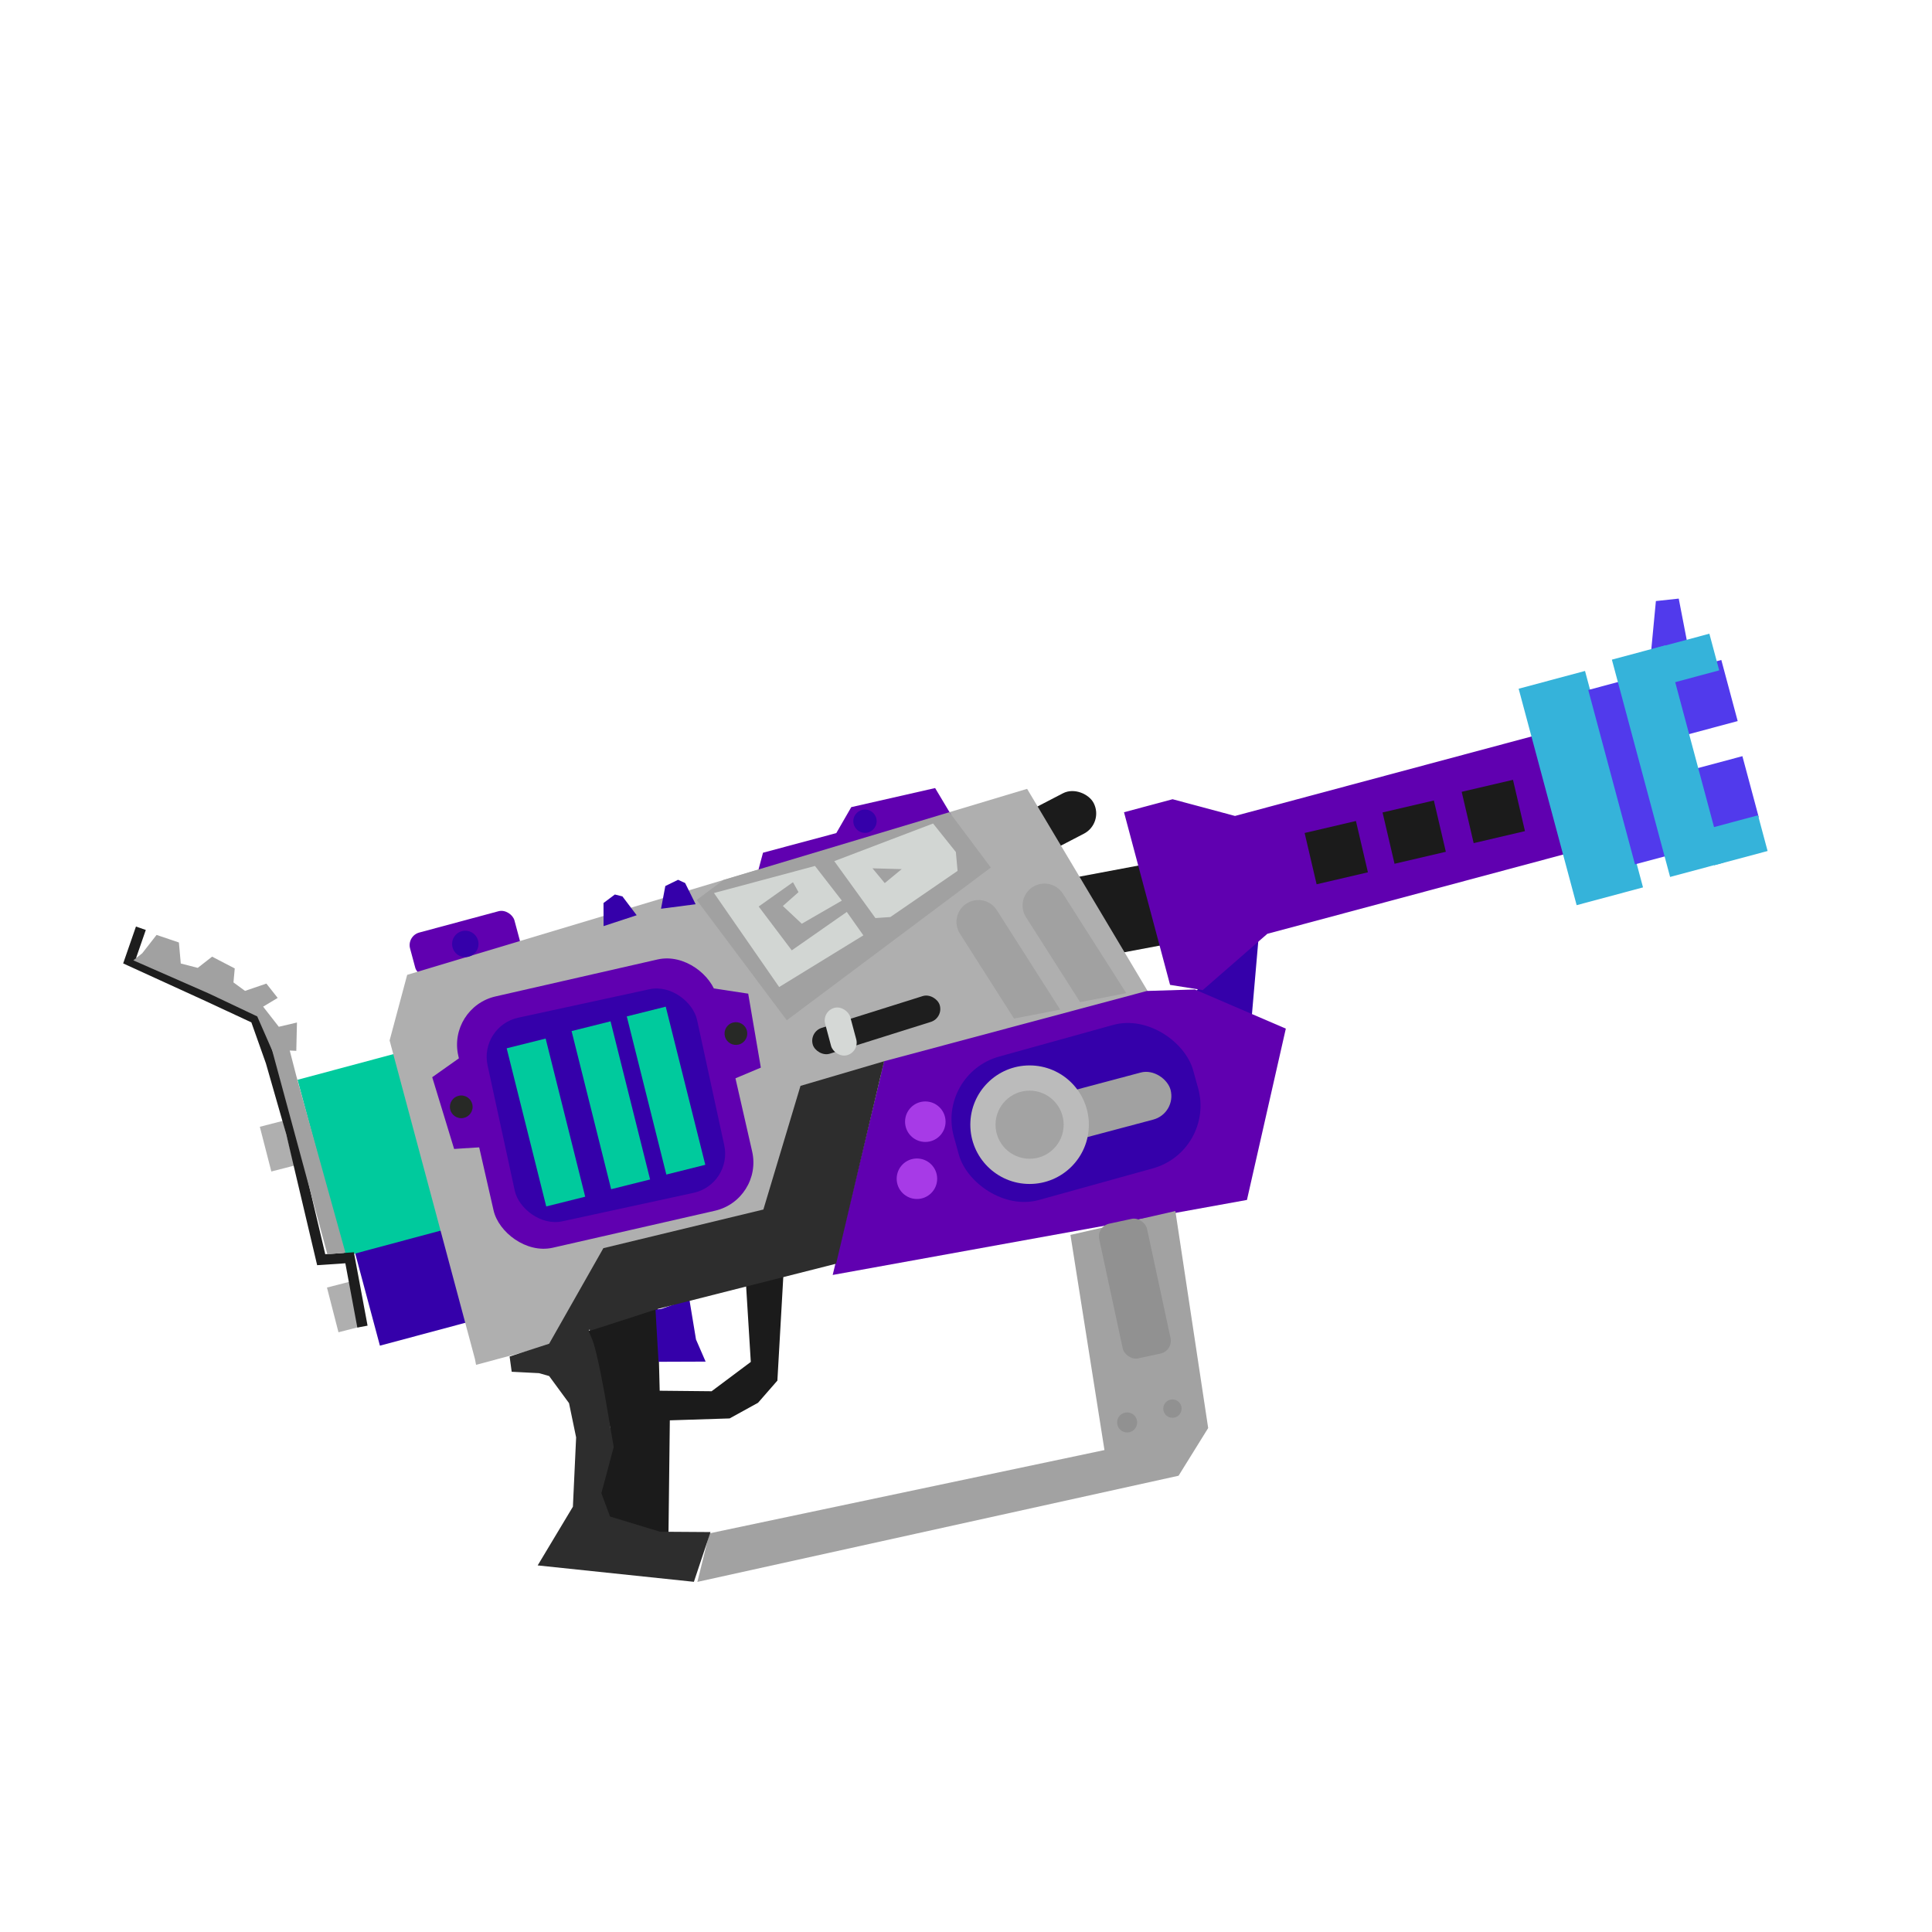 <?xml version="1.0" encoding="UTF-8" standalone="no"?>
<!-- Created with Inkscape (http://www.inkscape.org/) -->

<svg
   width="256"
   height="256"
   viewBox="0 0 67.733 67.733"
   version="1.1"
   id="svg5"
   xml:space="preserve"
   inkscape:version="1.2.2 (b0a8486541, 2022-12-01)"
   sodipodi:docname="rapidpro_deco.svg"
   inkscape:export-filename="rapidpro_deco.png"
   inkscape:export-xdpi="96"
   inkscape:export-ydpi="96"
   xmlns:inkscape="http://www.inkscape.org/namespaces/inkscape"
   xmlns:sodipodi="http://sodipodi.sourceforge.net/DTD/sodipodi-0.dtd"
   xmlns:xlink="http://www.w3.org/1999/xlink"
   xmlns="http://www.w3.org/2000/svg"
   xmlns:svg="http://www.w3.org/2000/svg"><sodipodi:namedview
     id="namedview7"
     pagecolor="#505050"
     bordercolor="#eeeeee"
     borderopacity="1"
     inkscape:showpageshadow="0"
     inkscape:pageopacity="0"
     inkscape:pagecheckerboard="0"
     inkscape:deskcolor="#505050"
     inkscape:document-units="mm"
     showgrid="false"
     inkscape:zoom="2.0928577"
     inkscape:cx="264.23202"
     inkscape:cy="140.47778"
     inkscape:window-width="1906"
     inkscape:window-height="1026"
     inkscape:window-x="5"
     inkscape:window-y="25"
     inkscape:window-maximized="1"
     inkscape:current-layer="layer1" /><defs
     id="defs2"><linearGradient
       id="linearGradient28749"
       inkscape:swatch="solid"><stop
         style="stop-color:#c5004a;stop-opacity:1;"
         offset="0"
         id="stop28747" /></linearGradient><linearGradient
       id="linearGradient28743"
       inkscape:swatch="solid"><stop
         style="stop-color:#c5004a;stop-opacity:1;"
         offset="0"
         id="stop28741" /></linearGradient><linearGradient
       id="linearGradient22782"
       inkscape:swatch="solid"><stop
         style="stop-color:#bf0047;stop-opacity:1;"
         offset="0"
         id="stop22780" /></linearGradient><linearGradient
       id="linearGradient22776"
       inkscape:swatch="solid"><stop
         style="stop-color:#960034;stop-opacity:1;"
         offset="0"
         id="stop22774" /></linearGradient><linearGradient
       id="linearGradient22629"
       inkscape:swatch="solid"><stop
         style="stop-color:#910032;stop-opacity:1;"
         offset="0"
         id="stop22627" /></linearGradient><linearGradient
       id="linearGradient22623"
       inkscape:swatch="solid"><stop
         style="stop-color:#910032;stop-opacity:1;"
         offset="0"
         id="stop22621" /></linearGradient><linearGradient
       id="linearGradient22617"
       inkscape:swatch="solid"><stop
         style="stop-color:#e41a5b;stop-opacity:1;"
         offset="0"
         id="stop22615" /></linearGradient><linearGradient
       id="linearGradient22611"
       inkscape:swatch="solid"><stop
         style="stop-color:#c5004a;stop-opacity:1;"
         offset="0"
         id="stop22609" /></linearGradient><linearGradient
       id="linearGradient22605"
       inkscape:swatch="solid"><stop
         style="stop-color:#a80040;stop-opacity:1;"
         offset="0"
         id="stop22603" /></linearGradient><linearGradient
       id="linearGradient22599"
       inkscape:swatch="solid"><stop
         style="stop-color:#a80040;stop-opacity:1;"
         offset="0"
         id="stop22597" /></linearGradient><linearGradient
       id="linearGradient22593"
       inkscape:swatch="solid"><stop
         style="stop-color:#3500aa;stop-opacity:1;"
         offset="0"
         id="stop22591" /></linearGradient><linearGradient
       id="linearGradient22587"
       inkscape:swatch="solid"><stop
         style="stop-color:#a80040;stop-opacity:1;"
         offset="0"
         id="stop22585" /></linearGradient><linearGradient
       id="linearGradient22581"
       inkscape:swatch="solid"><stop
         style="stop-color:#aa0041;stop-opacity:1;"
         offset="0"
         id="stop22579" /></linearGradient><linearGradient
       id="linearGradient22575"
       inkscape:swatch="solid"><stop
         style="stop-color:#6000b0;stop-opacity:1;"
         offset="0"
         id="stop22573" /></linearGradient><linearGradient
       id="linearGradient22569"
       inkscape:swatch="solid"><stop
         style="stop-color:#dd195a;stop-opacity:1;"
         offset="0"
         id="stop22567" /></linearGradient><linearGradient
       id="linearGradient22563"
       inkscape:swatch="solid"><stop
         style="stop-color:#a73ae7;stop-opacity:1;"
         offset="0"
         id="stop22561" /></linearGradient><linearGradient
       id="linearGradient22557"
       inkscape:swatch="solid"><stop
         style="stop-color:#ba0045;stop-opacity:1;"
         offset="0"
         id="stop22555" /></linearGradient><linearGradient
       id="linearGradient22551"
       inkscape:swatch="solid"><stop
         style="stop-color:#3500aa;stop-opacity:1;"
         offset="0"
         id="stop22549" /></linearGradient><linearGradient
       id="linearGradient15087"
       inkscape:swatch="solid"><stop
         style="stop-color:#bea600;stop-opacity:1;"
         offset="0"
         id="stop15085" /></linearGradient><linearGradient
       id="linearGradient15081"
       inkscape:swatch="solid"><stop
         style="stop-color:#8e00a0;stop-opacity:1;"
         offset="0"
         id="stop15079" /></linearGradient><linearGradient
       id="linearGradient13113"
       inkscape:swatch="solid"><stop
         style="stop-color:#bea600;stop-opacity:1;"
         offset="0"
         id="stop13111" /></linearGradient><linearGradient
       id="linearGradient13107"
       inkscape:swatch="solid"><stop
         style="stop-color:#bea600;stop-opacity:1;"
         offset="0"
         id="stop13105" /></linearGradient><linearGradient
       id="linearGradient7539"
       inkscape:swatch="solid"><stop
         style="stop-color:#da9c35;stop-opacity:1;"
         offset="0"
         id="stop7537" /></linearGradient><linearGradient
       id="linearGradient7533"
       inkscape:swatch="solid"><stop
         style="stop-color:#d46634;stop-opacity:1;"
         offset="0"
         id="stop7531" /></linearGradient><linearGradient
       id="linearGradient7527"
       inkscape:swatch="solid"><stop
         style="stop-color:#d46634;stop-opacity:1;"
         offset="0"
         id="stop7525" /></linearGradient><linearGradient
       id="linearGradient7521"
       inkscape:swatch="solid"><stop
         style="stop-color:#513aec;stop-opacity:1;"
         offset="0"
         id="stop7519" /></linearGradient><linearGradient
       id="linearGradient7515"
       inkscape:swatch="solid"><stop
         style="stop-color:#da9c35;stop-opacity:1;"
         offset="0"
         id="stop7513" /></linearGradient><linearGradient
       id="linearGradient7509"
       inkscape:swatch="solid"><stop
         style="stop-color:#da9c35;stop-opacity:1;"
         offset="0"
         id="stop7507" /></linearGradient><linearGradient
       id="linearGradient7503"
       inkscape:swatch="solid"><stop
         style="stop-color:#00ca9d;stop-opacity:1;"
         offset="0"
         id="stop7501" /></linearGradient><linearGradient
       id="linearGradient7497"
       inkscape:swatch="solid"><stop
         style="stop-color:#35b3da;stop-opacity:1;"
         offset="0"
         id="stop7495" /></linearGradient><linearGradient
       inkscape:collect="always"
       xlink:href="#linearGradient7497"
       id="linearGradient7499"
       x1="50.196"
       y1="44.209"
       x2="52.136"
       y2="44.209"
       gradientUnits="userSpaceOnUse" /><linearGradient
       inkscape:collect="always"
       xlink:href="#linearGradient7497"
       id="linearGradient7505"
       x1="48.599"
       y1="40.907"
       x2="50.539"
       y2="40.907"
       gradientUnits="userSpaceOnUse" /><linearGradient
       inkscape:collect="always"
       xlink:href="#linearGradient7497"
       id="linearGradient7511"
       x1="50.196"
       y1="37.636"
       x2="52.136"
       y2="37.636"
       gradientUnits="userSpaceOnUse" /><linearGradient
       inkscape:collect="always"
       xlink:href="#linearGradient7497"
       id="linearGradient7517"
       x1="45.178"
       y1="41.031"
       x2="47.586"
       y2="41.031"
       gradientUnits="userSpaceOnUse" /><linearGradient
       inkscape:collect="always"
       xlink:href="#linearGradient7521"
       id="linearGradient7523"
       x1="57.873"
       y1="22.11"
       x2="59.289"
       y2="22.11"
       gradientUnits="userSpaceOnUse" /><linearGradient
       inkscape:collect="always"
       xlink:href="#linearGradient7521"
       id="linearGradient7529"
       x1="50.362"
       y1="39.077"
       x2="52.302"
       y2="39.077"
       gradientUnits="userSpaceOnUse" /><linearGradient
       inkscape:collect="always"
       xlink:href="#linearGradient7521"
       id="linearGradient7535"
       x1="50.278"
       y1="42.383"
       x2="52.218"
       y2="42.383"
       gradientUnits="userSpaceOnUse"
       gradientTransform="translate(-0.075,0.143)" /><linearGradient
       inkscape:collect="always"
       xlink:href="#linearGradient7521"
       id="linearGradient7541"
       x1="47.524"
       y1="40.942"
       x2="48.786"
       y2="40.942"
       gradientUnits="userSpaceOnUse" /><linearGradient
       inkscape:collect="always"
       xlink:href="#linearGradient7503"
       id="linearGradient13109"
       x1="12.67"
       y1="42.758"
       x2="14.078"
       y2="42.758"
       gradientUnits="userSpaceOnUse" /><linearGradient
       inkscape:collect="always"
       xlink:href="#linearGradient7503"
       id="linearGradient13115"
       x1="10.668"
       y1="42.788"
       x2="12.075"
       y2="42.788"
       gradientUnits="userSpaceOnUse" /><linearGradient
       inkscape:collect="always"
       xlink:href="#linearGradient7503"
       id="linearGradient15083"
       x1="8.314"
       y1="42.821"
       x2="9.722"
       y2="42.821"
       gradientUnits="userSpaceOnUse" /><linearGradient
       inkscape:collect="always"
       xlink:href="#linearGradient7503"
       id="linearGradient15089"
       x1="0.279"
       y1="42.468"
       x2="3.874"
       y2="42.468"
       gradientUnits="userSpaceOnUse" /><linearGradient
       inkscape:collect="always"
       xlink:href="#linearGradient22551"
       id="linearGradient22553"
       x1="0.655"
       y1="47.327"
       x2="4.036"
       y2="47.327"
       gradientUnits="userSpaceOnUse" /><linearGradient
       inkscape:collect="always"
       xlink:href="#linearGradient22551"
       id="linearGradient22559"
       x1="22.982"
       y1="46.641"
       x2="24.739"
       y2="46.641"
       gradientUnits="userSpaceOnUse" /><linearGradient
       inkscape:collect="always"
       xlink:href="#linearGradient22563"
       id="linearGradient22565"
       x1="31.436"
       y1="41.325"
       x2="32.856"
       y2="41.325"
       gradientUnits="userSpaceOnUse" /><linearGradient
       inkscape:collect="always"
       xlink:href="#linearGradient22563"
       id="linearGradient22571"
       x1="31.73"
       y1="39.325"
       x2="33.15"
       y2="39.325"
       gradientUnits="userSpaceOnUse" /><linearGradient
       inkscape:collect="always"
       xlink:href="#linearGradient22575"
       id="linearGradient22577"
       x1="29.194"
       y1="39.694"
       x2="45.08"
       y2="39.694"
       gradientUnits="userSpaceOnUse" /><linearGradient
       inkscape:collect="always"
       xlink:href="#linearGradient22575"
       id="linearGradient22583"
       x1="26.587"
       y1="29.065"
       x2="33.353"
       y2="29.065"
       gradientUnits="userSpaceOnUse" /><linearGradient
       inkscape:collect="always"
       xlink:href="#linearGradient22575"
       id="linearGradient22589"
       x1="5.248"
       y1="36.193"
       x2="9.036"
       y2="36.193"
       gradientUnits="userSpaceOnUse" /><linearGradient
       inkscape:collect="always"
       xlink:href="#linearGradient22593"
       id="linearGradient22595"
       x1="21.568"
       y1="47.668"
       x2="30.274"
       y2="47.668"
       gradientUnits="userSpaceOnUse" /><linearGradient
       inkscape:collect="always"
       xlink:href="#linearGradient22593"
       id="linearGradient22601"
       x1="21.159"
       y1="31.913"
       x2="22.322"
       y2="31.913"
       gradientUnits="userSpaceOnUse" /><linearGradient
       inkscape:collect="always"
       xlink:href="#linearGradient22593"
       id="linearGradient22607"
       x1="23.175"
       y1="31.351"
       x2="24.387"
       y2="31.351"
       gradientUnits="userSpaceOnUse" /><linearGradient
       inkscape:collect="always"
       xlink:href="#linearGradient22575"
       id="linearGradient22613"
       x1="7.433"
       y1="42.44"
       x2="16.73"
       y2="42.44"
       gradientUnits="userSpaceOnUse" /><linearGradient
       inkscape:collect="always"
       xlink:href="#linearGradient22551"
       id="linearGradient22619"
       x1="8.789"
       y1="42.371"
       x2="16.304"
       y2="42.371"
       gradientUnits="userSpaceOnUse" /><linearGradient
       inkscape:collect="always"
       xlink:href="#linearGradient22593"
       id="linearGradient22625"
       x1="15.85"
       y1="33.093"
       x2="16.775"
       y2="33.093"
       gradientUnits="userSpaceOnUse" /><linearGradient
       inkscape:collect="always"
       xlink:href="#linearGradient22593"
       id="linearGradient22631"
       x1="29.916"
       y1="28.79"
       x2="30.734"
       y2="28.79"
       gradientUnits="userSpaceOnUse" /><linearGradient
       inkscape:collect="always"
       xlink:href="#linearGradient22593"
       id="linearGradient22778"
       x1="41.803"
       y1="34.923"
       x2="44.146"
       y2="34.923"
       gradientUnits="userSpaceOnUse" /><linearGradient
       inkscape:collect="always"
       xlink:href="#linearGradient22575"
       id="linearGradient22784"
       x1="39.406"
       y1="30.259"
       x2="54.852"
       y2="30.259"
       gradientUnits="userSpaceOnUse" /><linearGradient
       inkscape:collect="always"
       xlink:href="#linearGradient22575"
       id="linearGradient28745"
       x1="25.01"
       y1="36.256"
       x2="26.674"
       y2="36.256"
       gradientUnits="userSpaceOnUse" /><linearGradient
       inkscape:collect="always"
       xlink:href="#linearGradient22575"
       id="linearGradient28751"
       x1="15.152"
       y1="38.667"
       x2="17.034"
       y2="38.667"
       gradientUnits="userSpaceOnUse" /></defs><g
     inkscape:label="Layer 1"
     inkscape:groupmode="layer"
     id="layer1"><rect
       style="fill:url(#linearGradient22553);fill-opacity:1;stroke:none;stroke-width:0.665;stroke-linecap:round;paint-order:stroke fill markers"
       id="rect146781"
       width="3.38"
       height="3.38"
       x="0.655"
       y="45.637"
       transform="rotate(-15)" /><path
       style="fill:url(#linearGradient22778);stroke:none;stroke-width:0.265px;stroke-linecap:butt;stroke-linejoin:miter;stroke-opacity:1;fill-opacity:1.0"
       d="m 44.146,32.625 -2.342,2.241 1.943,2.354 z"
       id="path140275" /><rect
       style="fill:url(#linearGradient7535);fill-opacity:1.0;stroke:none;stroke-width:0.665;stroke-linecap:round;paint-order:stroke fill markers"
       id="rect147432"
       width="1.94"
       height="2.218"
       x="50.203"
       y="41.417"
       transform="rotate(-15)" /><rect
       style="fill:#1b1b1b;fill-opacity:1;stroke:none;stroke-width:0.665;stroke-linecap:round;paint-order:stroke fill markers"
       id="rect150187"
       width="3.705"
       height="1.596"
       x="17.358"
       y="41.851"
       ry="0.798"
       transform="rotate(-27.429)" /><rect
       style="fill:#1b1b1b;fill-opacity:1;stroke:none;stroke-width:0.665;stroke-linecap:round;paint-order:stroke fill markers"
       id="rect150327"
       width="3.811"
       height="2.896"
       x="31.065"
       y="37.197"
       ry="0"
       transform="rotate(-10.648)" /><rect
       style="fill:url(#linearGradient22589);fill-opacity:1.0;stroke:none;stroke-width:0.665;stroke-linecap:round;paint-order:stroke fill markers"
       id="rect151898"
       width="3.789"
       height="1.608"
       x="5.248"
       y="35.389"
       ry="0.456"
       transform="rotate(-15.052)" /><rect
       style="fill:url(#linearGradient15089);fill-opacity:1.0;stroke:none;stroke-width:0.665;stroke-linecap:round;paint-order:stroke fill markers"
       id="rect146783"
       width="3.595"
       height="6.406"
       x="0.279"
       y="39.266"
       transform="rotate(-15)" /><path
       style="fill:#afafaf;stroke:none;stroke-width:0.265px;stroke-linecap:butt;stroke-linejoin:miter;stroke-opacity:1;fill-opacity:1"
       d="m 16.649,47.638 -2.99,-11.161 0.616,-2.3 21.734,-6.521 4.335,7.272 -9.311,2.495 -3.543,5.874 -8.094,3.827 -2.706,0.725 z"
       id="path136908" /><path
       style="fill:url(#linearGradient22577);fill-opacity:1;stroke:none;stroke-width:0.265px;stroke-linecap:butt;stroke-linejoin:miter;stroke-opacity:1"
       d="m 30.995,37.206 -1.802,7.492 14.523,-2.63 1.363,-6.006 -3.19,-1.372 -1.678,0.051 z"
       id="path138975"
       sodipodi:nodetypes="ccccccc" /><rect
       style="fill:url(#linearGradient22595);stroke-width:0.365;stroke-linecap:round;stroke-opacity:0.999;paint-order:stroke fill markers;fill-opacity:1"
       id="rect172423"
       width="8.706"
       height="5.218"
       x="21.568"
       y="45.059"
       ry="2.282"
       transform="rotate(-15.509)" /><rect
       style="fill:#a1a1a1;fill-opacity:1;stroke:none;stroke-width:0.665;stroke-linecap:round;paint-order:stroke fill markers"
       id="rect150064"
       width="4.402"
       height="1.707"
       x="25.444"
       y="46.613"
       ry="0.853"
       transform="rotate(-14.885)" /><path
       id="rect136962"
       style="fill:#a1a1a1;fill-opacity:1;stroke-width:0.665;stroke-linecap:round;paint-order:stroke fill markers"
       d="M 11.959 45.033 C 11.843 44.963 11.706 44.922 11.56 44.922 C 11.135 44.922 10.793 45.265 10.793 45.689 L 10.794 49.218 L 12.327 49.824 L 12.327 45.689 C 12.327 45.41 12.18 45.167 11.959 45.033 z "
       transform="rotate(-32.503)" /><path
       id="path137709"
       style="fill:#a1a1a1;fill-opacity:1;stroke-width:0.665;stroke-linecap:round;paint-order:stroke fill markers"
       d="m 36.6,30.976 c -0.136,0.003 -0.272,0.042 -0.395,0.121 -0.358,0.228 -0.463,0.701 -0.235,1.059 l 1.897,2.976 1.619,-0.313 -2.222,-3.487 c -0.15,-0.235 -0.405,-0.361 -0.664,-0.356 z" /><rect
       style="fill:url(#linearGradient22613);fill-opacity:1.0;stroke-width:0.823;stroke-linecap:round;paint-order:stroke fill markers"
       id="rect138668"
       width="9.298"
       height="9.036"
       x="7.433"
       y="37.922"
       ry="1.736"
       transform="rotate(-12.85)" /><rect
       style="fill:url(#linearGradient22619);fill-opacity:1.0;stroke-width:0.665;stroke-linecap:round;paint-order:stroke fill markers"
       id="rect137711"
       width="7.515"
       height="7.304"
       x="8.789"
       y="38.719"
       ry="1.404"
       transform="rotate(-12.237)" /><rect
       style="fill:url(#linearGradient15083);fill-opacity:1.0;stroke-width:0.665;stroke-linecap:round;paint-order:stroke fill markers"
       id="rect138524"
       width="1.408"
       height="5.715"
       x="8.314"
       y="39.964"
       ry="0"
       transform="rotate(-14.044)" /><rect
       style="fill:url(#linearGradient13115);fill-opacity:1.0;stroke-width:0.665;stroke-linecap:round;paint-order:stroke fill markers"
       id="rect138664"
       width="1.408"
       height="5.715"
       x="10.668"
       y="39.93"
       ry="0"
       transform="rotate(-14.044)" /><rect
       style="fill:url(#linearGradient13109);fill-opacity:1.0;stroke-width:0.665;stroke-linecap:round;paint-order:stroke fill markers"
       id="rect138666"
       width="1.408"
       height="5.715"
       x="12.67"
       y="39.901"
       ry="0"
       transform="rotate(-14.044)" /><circle
       style="fill:url(#linearGradient22571);fill-opacity:1.0;stroke-width:0.665;stroke-linecap:round;paint-order:stroke fill markers"
       id="path139029"
       cx="32.44"
       cy="39.325"
       r="0.71" /><circle
       style="fill:url(#linearGradient22565);fill-opacity:1.0;stroke-width:0.665;stroke-linecap:round;paint-order:stroke fill markers"
       id="circle140273"
       cx="32.146"
       cy="41.325"
       r="0.71" /><path
       style="fill:url(#linearGradient22784);stroke:none;stroke-width:0.265px;stroke-linecap:butt;stroke-linejoin:miter;stroke-opacity:1;fill-opacity:1.0"
       d="m 41.021,34.528 1.145,0.183 2.265,-1.973 10.42,-2.792 -1.109,-4.139 -10.445,2.799 -2.188,-0.586 -1.703,0.456 z"
       id="path140829" /><rect
       style="fill:#1b1b1b;fill-opacity:1;stroke-width:0.665;stroke-linecap:round;paint-order:stroke fill markers"
       id="rect140937"
       width="1.847"
       height="1.847"
       x="37.898"
       y="38.84"
       transform="rotate(-13.146)" /><rect
       style="fill:#1b1b1b;fill-opacity:1;stroke-width:0.665;stroke-linecap:round;paint-order:stroke fill markers"
       id="rect141422"
       width="1.847"
       height="1.847"
       x="40.722"
       y="38.761"
       transform="rotate(-13.146)" /><rect
       style="fill:#1b1b1b;fill-opacity:1;stroke-width:0.665;stroke-linecap:round;paint-order:stroke fill markers"
       id="rect141424"
       width="1.847"
       height="1.847"
       x="43.588"
       y="38.687"
       transform="rotate(-13.146)" /><path
       style="fill:url(#linearGradient22583);stroke:none;stroke-width:0.265px;stroke-linecap:butt;stroke-linejoin:miter;stroke-opacity:1;fill-opacity:1.0"
       d="m 33.353,28.581 -0.569,-0.953 -2.94,0.669 -0.525,0.91 -2.569,0.688 -0.163,0.607 z"
       id="path152907" /><path
       id="rect150381"
       style="fill:#a1a1a1;fill-opacity:1;stroke:none;stroke-width:0.665;stroke-linecap:round;paint-order:stroke fill markers"
       d="M 9.584 42.741 L 1.815 39.896 L 0.647 39.896 L 0.648 45.165 L 9.584 45.165 L 9.584 42.741 z "
       transform="rotate(-36.815)" /><path
       style="fill:#d2d6d3;stroke:none;stroke-width:0.265px;stroke-linecap:butt;stroke-linejoin:miter;stroke-opacity:1;fill-opacity:1"
       d="m 28.109,32.385 1.405,-0.811 -0.942,-1.215 -3.541,0.949 2.285,3.296 2.952,-1.812 -0.58,-0.821 -1.93,1.347 -1.16,-1.537 1.202,-0.852 0.194,0.348 -0.548,0.486 z"
       id="path141426" /><path
       id="path141428"
       style="fill:#d2d6d3;stroke:none;stroke-width:0.265px;stroke-linecap:butt;stroke-linejoin:miter;stroke-opacity:1;fill-opacity:1"
       d="M 32.712 28.871 L 29.248 30.19 L 30.691 32.186 L 31.214 32.15 L 33.571 30.532 L 33.511 29.87 L 32.712 28.871 z M 30.588 30.442 L 31.612 30.47 L 31.018 30.96 L 30.588 30.442 z " /><path
       style="fill:url(#linearGradient28751);stroke:none;stroke-width:0.265px;stroke-linecap:butt;stroke-linejoin:miter;stroke-opacity:1;fill-opacity:1.0"
       d="m 16.161,37.052 -1.008,0.713 0.768,2.516 1.113,-0.074 z"
       id="path145323" /><circle
       style="fill:#272926;fill-opacity:1;stroke:none;stroke-width:0.665;stroke-linecap:round;paint-order:stroke fill markers"
       id="path145377"
       cx="16.171"
       cy="38.804"
       r="0.398" /><path
       style="fill:url(#linearGradient28745);fill-opacity:1.0;stroke:none;stroke-width:0.265px;stroke-linecap:butt;stroke-linejoin:miter;stroke-opacity:1"
       d="m 25.01,34.651 1.221,0.185 0.443,2.593 -1.028,0.433 z"
       id="path146698" /><circle
       style="fill:#272926;fill-opacity:1;stroke:none;stroke-width:0.665;stroke-linecap:round;paint-order:stroke fill markers"
       id="circle146700"
       cx="-6.79"
       cy="43.941"
       r="0.398"
       transform="matrix(-0.894,0.449,0.449,0.894,0,0)" /><rect
       style="fill:url(#linearGradient7517);fill-opacity:1.0;stroke:none;stroke-width:0.665;stroke-linecap:round;paint-order:stroke fill markers"
       id="rect147004"
       width="2.409"
       height="7.856"
       x="45.178"
       y="37.103"
       transform="rotate(-15)" /><rect
       style="fill:url(#linearGradient7541);fill-opacity:1.0;stroke:none;stroke-width:0.665;stroke-linecap:round;paint-order:stroke fill markers"
       id="rect147213"
       width="1.262"
       height="6.329"
       x="47.524"
       y="37.777"
       transform="rotate(-15)" /><rect
       style="fill:url(#linearGradient7529);fill-opacity:1.0;stroke:none;stroke-width:0.665;stroke-linecap:round;paint-order:stroke fill markers"
       id="rect147223"
       width="1.94"
       height="2.218"
       x="50.362"
       y="37.968"
       transform="rotate(-15)" /><path
       style="fill:url(#linearGradient7523);stroke:none;stroke-width:0.265px;stroke-linecap:butt;stroke-linejoin:miter;stroke-opacity:1;fill-opacity:1"
       d="m 59.289,23.235 -0.435,-2.249 -0.801,0.086 -0.181,1.905 z"
       id="path147434" /><rect
       style="fill:url(#linearGradient7505);fill-opacity:1.0;stroke:none;stroke-width:0.665;stroke-linecap:round;paint-order:stroke fill markers"
       id="rect147217"
       width="1.94"
       height="7.887"
       x="48.599"
       y="36.964"
       transform="rotate(-15)" /><rect
       style="fill:url(#linearGradient7499);fill-opacity:1;stroke:none;stroke-width:0.665;stroke-linecap:round;paint-order:stroke fill markers"
       id="rect147219"
       width="1.94"
       height="1.296"
       x="50.196"
       y="43.561"
       transform="rotate(-15)" /><rect
       style="fill:url(#linearGradient7511);fill-opacity:1.0;stroke:none;stroke-width:0.665;stroke-linecap:round;paint-order:stroke fill markers"
       id="rect147221"
       width="1.94"
       height="1.331"
       x="50.196"
       y="36.97"
       transform="rotate(-15)" /><g
       id="g150010"
       transform="translate(-5.118,0.624)"><circle
         style="fill:#bbbbbb;fill-opacity:1;stroke:none;stroke-width:0.665;stroke-linecap:round;paint-order:stroke fill markers"
         id="path149030"
         cx="41.214"
         cy="38.806"
         r="2.078" /><circle
         style="fill:#a3a3a3;fill-opacity:1;stroke:none;stroke-width:0.382;stroke-linecap:round;paint-order:stroke fill markers"
         id="circle149929"
         cx="41.214"
         cy="38.806"
         r="1.194" /></g><rect
       style="fill:#1e1e1e;fill-opacity:1;stroke:none;stroke-width:0.665;stroke-linecap:round;paint-order:stroke fill markers"
       id="rect150433"
       width="4.661"
       height="0.949"
       x="16.19"
       y="43.02"
       ry="0.475"
       transform="rotate(-17.465)" /><rect
       style="fill:#d5d8d6;fill-opacity:1;stroke:none;stroke-width:0.665;stroke-linecap:round;paint-order:stroke fill markers"
       id="rect151108"
       width="0.912"
       height="1.718"
       x="18.653"
       y="41.701"
       ry="0.456"
       transform="rotate(-15)" /><circle
       style="fill:url(#linearGradient22625);fill-opacity:1.0;stroke:none;stroke-width:0.665;stroke-linecap:round;paint-order:stroke fill markers"
       id="path152435"
       cx="16.313"
       cy="33.093"
       r="0.463" /><path
       style="fill:url(#linearGradient22601);stroke:none;stroke-width:0.265px;stroke-linecap:butt;stroke-linejoin:miter;stroke-opacity:1;fill-opacity:1.0"
       d="m 21.16,32.468 -0.002,-0.81 0.398,-0.298 0.265,0.066 0.5,0.661 z"
       id="path152696" /><path
       style="fill:url(#linearGradient22607);fill-opacity:1.0;stroke:none;stroke-width:0.265px;stroke-linecap:butt;stroke-linejoin:miter;stroke-opacity:1"
       d="m 23.175,31.859 0.15,-0.796 0.447,-0.219 0.248,0.114 0.368,0.743 z"
       id="path152905" /><circle
       style="fill:url(#linearGradient22631);fill-opacity:1.0;stroke:none;stroke-width:0.587;stroke-linecap:round;paint-order:stroke fill markers"
       id="circle153047"
       cx="30.325"
       cy="28.79"
       r="0.409" /><path
       style="fill:#a2a2a2;stroke:none;stroke-width:0.265px;stroke-linecap:butt;stroke-linejoin:miter;stroke-opacity:1;fill-opacity:1"
       d="m 37.528,43.294 1.193,7.543 -13.852,2.921 -0.42,1.701 16.87,-3.722 1.038,-1.672 -1.15,-7.608 z"
       id="path153049" /><rect
       style="fill:#919191;fill-opacity:1;stroke:none;stroke-width:0.665;stroke-linecap:round;paint-order:stroke fill markers"
       id="rect153103"
       width="1.715"
       height="4.83"
       x="28.539"
       y="50.119"
       ry="0.456"
       transform="rotate(-12.14)" /><circle
       style="fill:#919191;fill-opacity:1;stroke:none;stroke-width:0.665;stroke-linecap:round;paint-order:stroke fill markers"
       id="path153709"
       cx="39.516"
       cy="49.869"
       r="0.352" /><circle
       style="fill:#919191;fill-opacity:1;stroke:none;stroke-width:0.665;stroke-linecap:round;paint-order:stroke fill markers"
       id="path153711"
       cx="41.104"
       cy="49.384"
       r="0.322" /><path
       style="fill:#1b1b1b;fill-opacity:1;stroke:none;stroke-width:0.265px;stroke-linecap:butt;stroke-linejoin:miter;stroke-opacity:1"
       d="m 20.735,53.244 0.669,-3.138 -0.805,-3.433 2.446,-1.163 0.083,3.247 1.82,0.018 1.374,-1.028 -0.189,-3.058 1.343,-0.185 -0.222,3.898 -0.678,0.777 -0.997,0.549 -2.096,0.067 -0.052,4.415 z"
       id="path153713"
       sodipodi:nodetypes="ccccccccccccccc" /><path
       style="fill:url(#linearGradient22559);stroke:none;stroke-width:0.265px;stroke-linecap:butt;stroke-linejoin:miter;stroke-opacity:1;fill-opacity:1.0"
       d="m 23.195,45.884 0.971,-0.343 0.235,1.42 0.337,0.775 -1.651,0.006 -0.106,-1.827 z"
       id="path153792" /><path
       style="fill:#2d2d2d;fill-opacity:1;stroke:none;stroke-width:0.265px;stroke-linecap:butt;stroke-linejoin:miter;stroke-opacity:1"
       d="m 28.064,38.069 -1.301,4.335 -5.61,1.355 -1.901,3.35 -1.386,0.448 0.073,0.535 0.961,0.049 0.352,0.101 0.697,0.95 0.249,1.201 -0.113,2.43 -1.235,2.058 5.477,0.575 0.582,-1.744 -1.769,-0.012 -1.752,-0.532 -0.305,-0.818 0.433,-1.62 -0.28,-1.638 c 0,0 -0.303,-1.781 -0.497,-2.189 -0.194,-0.408 -0.026,-0.257 -0.026,-0.257 l 2.328,-0.752 6.272,-1.59 1.681,-7.097 z"
       id="path159460"
       sodipodi:nodetypes="ccccccccccccccccccccccccc" /><rect
       style="fill:#afafaf;fill-opacity:1;stroke:none;stroke-width:0.665;stroke-linecap:round;paint-order:stroke fill markers"
       id="rect161515"
       width="0.83"
       height="1.619"
       x="-1.023"
       y="40.527"
       ry="0"
       transform="rotate(-14.431)" /><rect
       style="fill:#afafaf;fill-opacity:1;stroke:none;stroke-width:0.665;stroke-linecap:round;paint-order:stroke fill markers"
       id="rect161517"
       width="0.83"
       height="1.619"
       x="-0.148"
       y="46.572"
       ry="0"
       transform="rotate(-14.431)" /><path
       style="fill:none;stroke:#1d1d1d;stroke-width:0.365;stroke-linecap:butt;stroke-linejoin:miter;stroke-dasharray:none;stroke-opacity:0.999"
       d="M 12.707,46.509 12.257,44.096 11.261,44.163 10.212,39.721 9.497,37.227 8.959,35.71 7.277,34.927 4.545,33.679 4.939,32.543"
       id="path161519"
       sodipodi:nodetypes="ccccccccc" /><path
       style="fill:#a1a1a1;fill-opacity:0.996;stroke:none;stroke-width:0.265px;stroke-linecap:butt;stroke-linejoin:miter;stroke-opacity:1"
       d="m 4.987,33.42 0.502,-0.643 0.783,0.265 0.066,0.737 0.595,0.153 0.503,-0.393 0.794,0.413 -0.045,0.49 0.405,0.297 0.749,-0.256 0.396,0.502 -0.51,0.307 0.55,0.705 0.636,-0.149 -0.023,0.993 -0.23,-0.011 0.228,0.883 1.724,6.203 -0.631,0.059 L 9.544,36.835 9.018,35.634 7.319,34.829 5.327,33.955 4.674,33.668 Z"
       id="path167731" /></g></svg>
